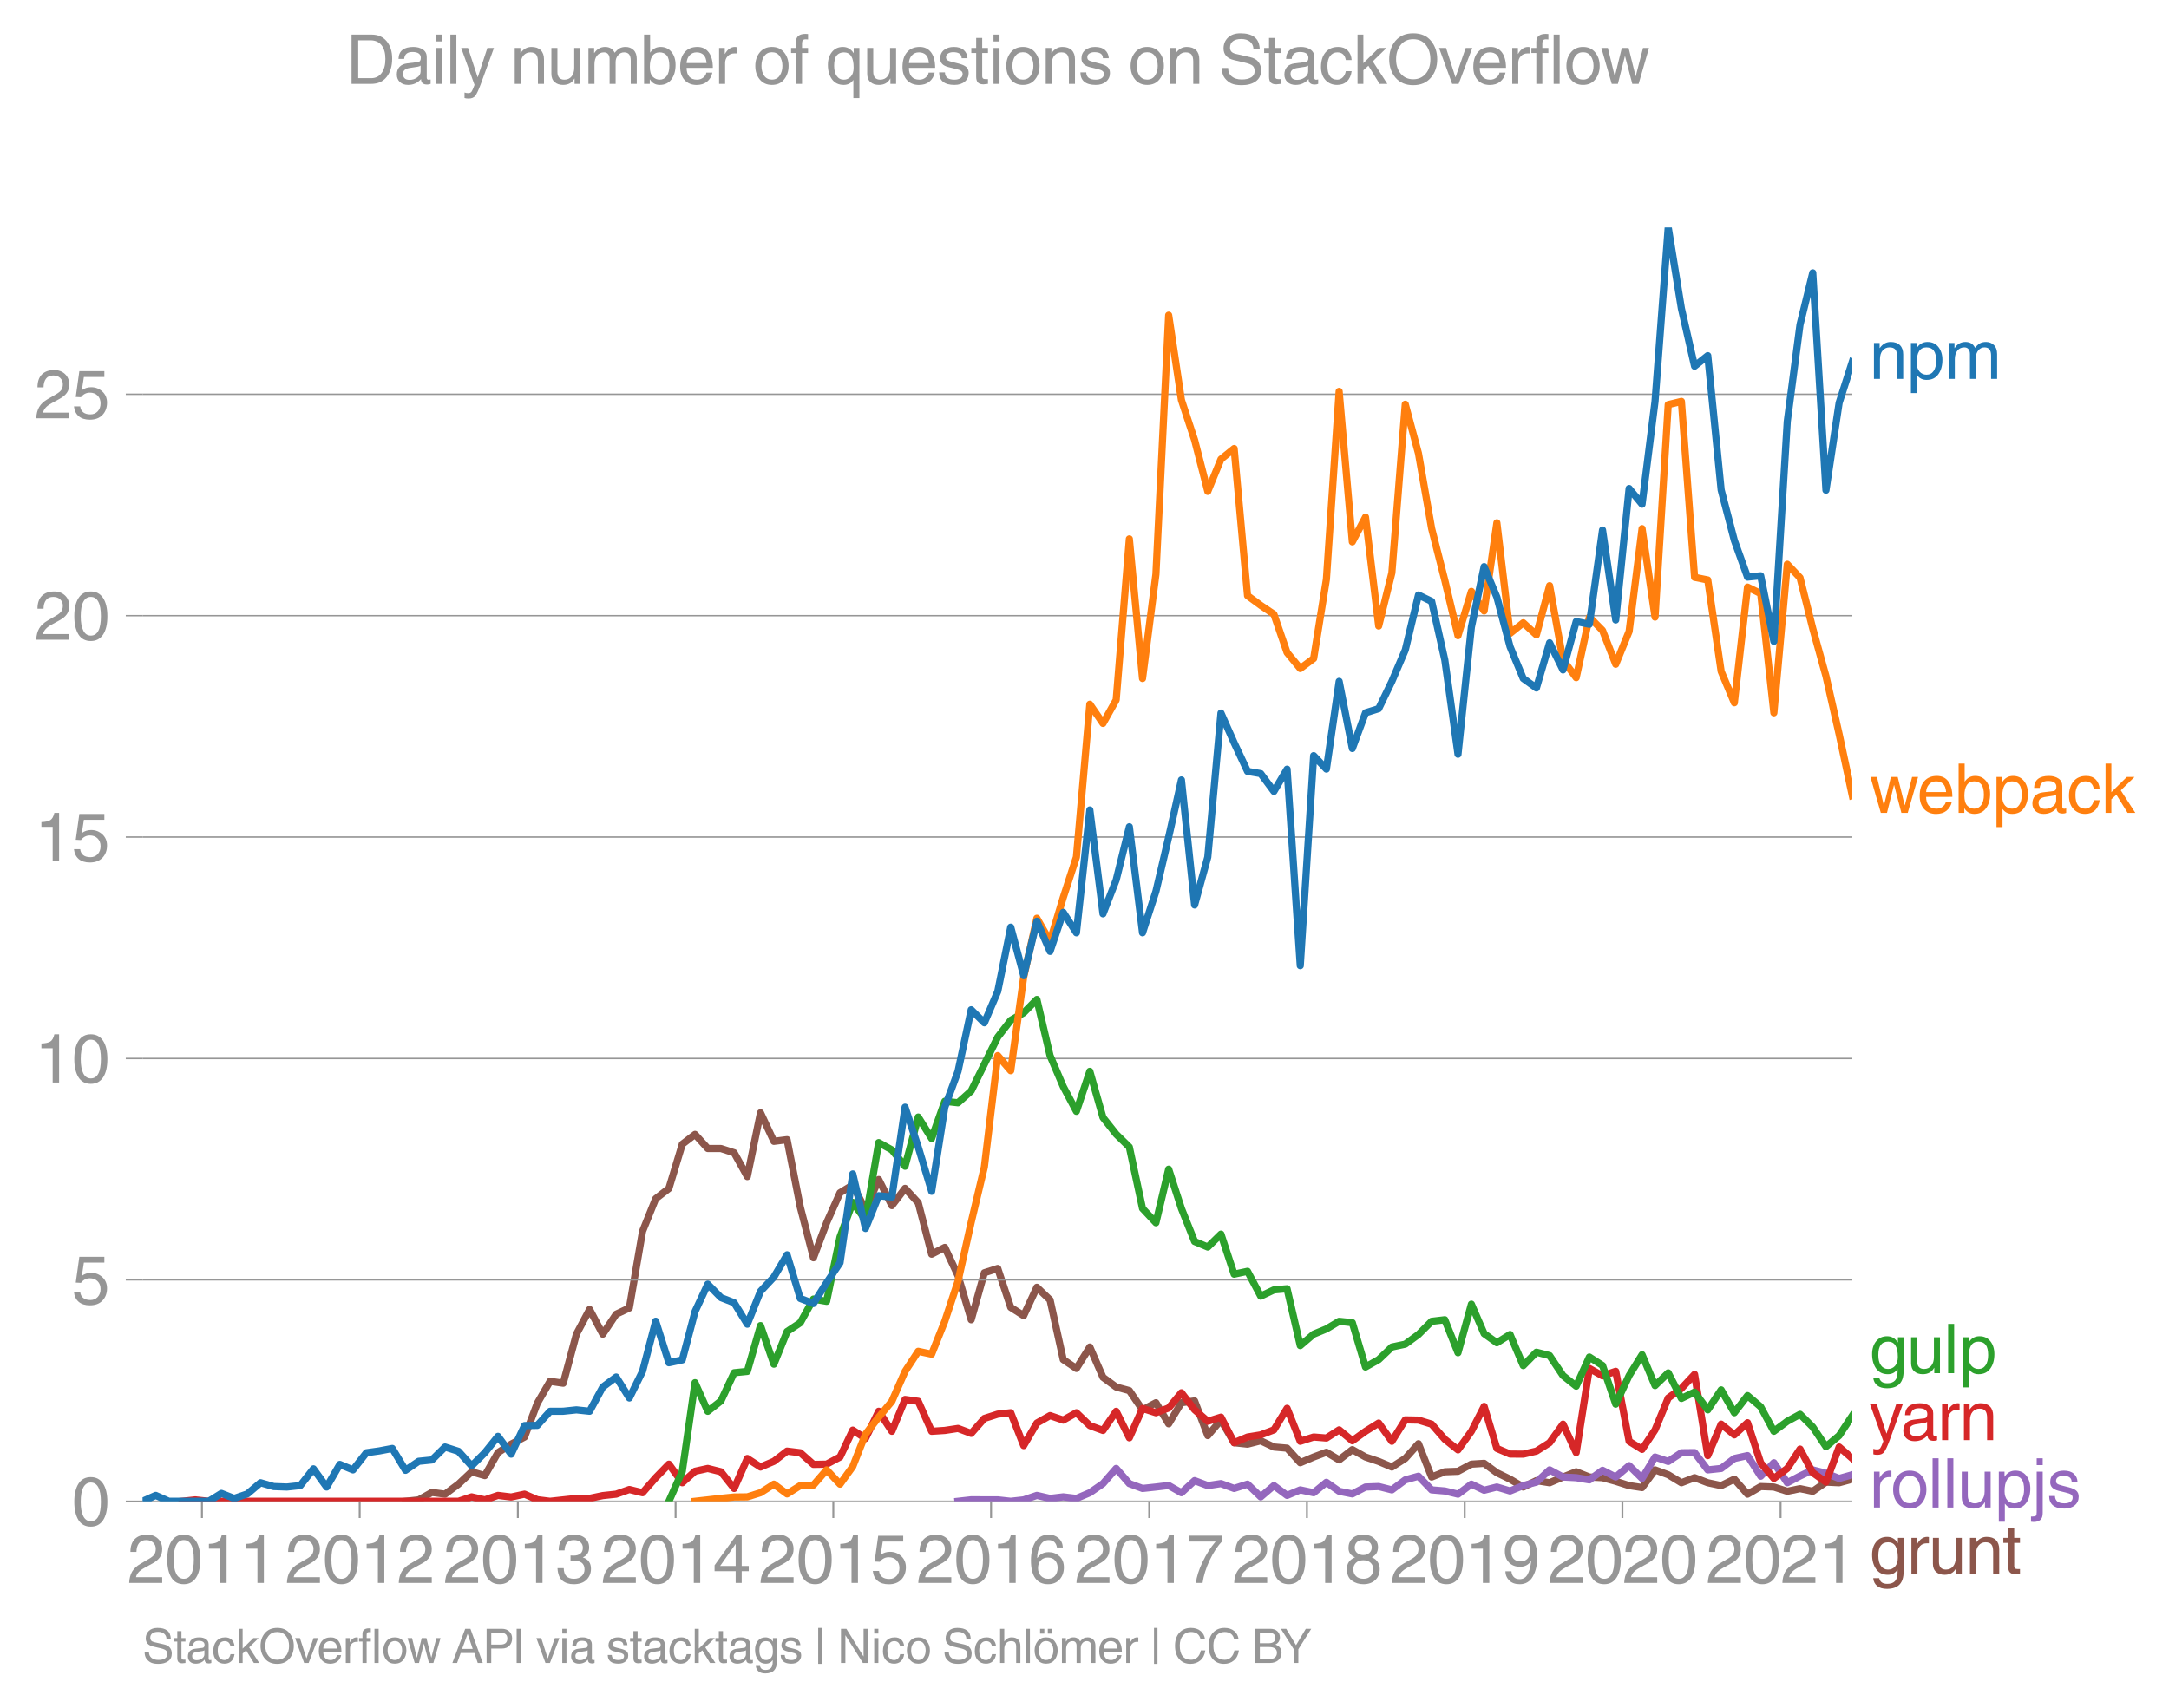 <svg height="475.651" viewBox="0 0 453.036 356.738" width="604.048" xmlns="http://www.w3.org/2000/svg" xmlns:xlink="http://www.w3.org/1999/xlink"><defs><style>*{stroke-linecap:butt;stroke-linejoin:round}</style></defs><g id="figure_1"><path d="M0 356.738h453.036V0H0z" style="fill:none" id="patch_1"/><g id="axes_1"><path d="M29.77 313.628h357.12V47.516H29.77z" style="fill:none" id="patch_2"/><path clip-path="url(#paa9cb8cd8f)" d="m84.695 313.628 2.753-.298 2.753-1.552 2.753.358 2.798-2.089 2.753-2.586 2.755.796 2.75-4.805 2.754-1.76 2.798-1.492 2.663-7.055 2.66-4.583 2.755.398 2.753-10.246 2.753-5.172 2.753 5.172 2.798-4.177 2.753-1.304 2.755-16.004 2.751-6.814 2.753-2.139 2.798-9.25 2.663-2.046 2.66 2.941 2.756.01 2.753.885 2.753 4.974 2.753-13.33 2.798 5.969 2.753-.348 2.755 14.075 2.75 10.593 2.754-7.31 2.798-6.267 2.663-1.62 2.66 5.2 2.755-6.346 2.753 5.451 2.753-3.6 2.753 3.004 2.798 10.742 2.753-1.412 2.755 5.888 2.751 9.221 2.753-9.817 2.798-.896 2.708 8.13 2.706 1.718 2.755-5.918 2.753 2.635 2.753 12.474 2.753 1.85 2.798-4.476 2.753 6.326 2.755 2.03 2.751.745 2.753 4.029 2.798-1.492 2.663 4.402 2.66-4.402 2.755-.378 2.753 7.241 2.753-3.232 2.753 4.724 2.799.299 2.753-.706 2.754 1.303 2.751.238 2.753 3.044 2.799-1.193 2.662-.992 2.661 1.588 2.755-2.138 2.753 1.542 2.753.925 2.753 1.163 2.798-1.79 2.753-3.074 2.755 6.953 2.75-1.094 2.754-.1 2.798-1.491 2.663-.17 2.66 1.96 2.755 1.343 2.753 1.641 2.753-1.333 2.753.438 2.798-1.194 2.753-1.094 2.755 1.094 2.751.14 2.753.756 2.799.895 2.707.411 2.706-3.694 2.755 1.015 2.753 1.67 2.753-1.053 2.753 1.054 2.798.597 2.753-1.343 2.755 3.133 2.751-1.591 2.753.1 2.798.894 2.663-.554 2.66.554 2.756-1.92 2.753.13 2.753-.746" style="fill:none;stroke:#8c564b;stroke-linecap:square;stroke-width:1.5" id="line2d_1"/><g id="matplotlib.axis_1"><g id="xtick_1"><g id="line2d_2"><defs><path d="M0 0v3.5" id="mfb9663e5cf" style="stroke:#969696;stroke-width:.4"/></defs><use style="fill:#969696;stroke:#969696;stroke-width:.4" x="42.182" xlink:href="#mfb9663e5cf" y="313.628"/></g><g style="fill:#969696" transform="matrix(.14 0 0 -.14 26.611 330.678)" id="text_1"><defs><path d="M281 2888q0 793 409 1202 410 410 1148 410 618 0 1012-375t394-969q0-462-227-780-226-317-667-557l-775-425q-684-375-775-863h2444V0H166q25 634 275 1056t781 728l806 469q322 185 469 383t147 545q0 344-241 578-240 235-650 235-453 0-678-299-225-298-231-807H281z" id="HelveticaWorld-Regular-32" transform="scale(.016)"/><path d="M2719 2188q0 903-239 1354-239 452-702 452-453 0-697-452-243-451-243-1354 0-875 240-1340 241-464 700-464 463 0 702 448 239 449 239 1356zm603 0q0-1107-400-1709-400-601-1144-601-772 0-1156 623-384 624-384 1687 0 1090 393 1701 394 611 1147 611 744 0 1144-608t400-1704z" id="HelveticaWorld-Regular-30" transform="scale(.016)"/><path d="M2297 0h-600v3194H647v447q550 18 818 176 269 158 391 683h441V0z" id="HelveticaWorld-Regular-31" transform="scale(.016)"/></defs><use xlink:href="#HelveticaWorld-Regular-32"/><use x="55.615" xlink:href="#HelveticaWorld-Regular-30"/><use x="111.23" xlink:href="#HelveticaWorld-Regular-31"/><use x="166.846" xlink:href="#HelveticaWorld-Regular-31"/></g></g><g id="xtick_2"><use style="fill:#969696;stroke:#969696;stroke-width:.4" x="75.127" xlink:href="#mfb9663e5cf" y="313.628" id="line2d_3"/><g style="fill:#969696" transform="matrix(.14 0 0 -.14 59.556 330.678)" id="text_2"><use xlink:href="#HelveticaWorld-Regular-32"/><use x="55.615" xlink:href="#HelveticaWorld-Regular-30"/><use x="111.23" xlink:href="#HelveticaWorld-Regular-31"/><use x="166.846" xlink:href="#HelveticaWorld-Regular-32"/></g></g><g id="xtick_3"><use style="fill:#969696;stroke:#969696;stroke-width:.4" x="108.163" xlink:href="#mfb9663e5cf" y="313.628" id="line2d_4"/><g style="fill:#969696" transform="matrix(.14 0 0 -.14 92.592 330.678)" id="text_3"><defs><path d="M1434 2559q141-12 294-12 397 0 626 183 230 183 230 554 0 300-214 505t-617 205q-447 0-655-263-207-262-220-703H325q0 703 369 1087 369 385 1084 385 635 0 1013-327 378-326 378-857 0-685-578-928v-13q750-256 750-1050 0-634-422-1041-422-406-1197-406-634 0-1044 333-409 333-459 1164h581q13-519 256-755 244-236 703-236 444 0 713 247t269 622q0 410-257 619-256 209-793 209-128 0-257-6v484z" id="HelveticaWorld-Regular-33" transform="scale(.016)"/></defs><use xlink:href="#HelveticaWorld-Regular-32"/><use x="55.615" xlink:href="#HelveticaWorld-Regular-30"/><use x="111.23" xlink:href="#HelveticaWorld-Regular-31"/><use x="166.846" xlink:href="#HelveticaWorld-Regular-33"/></g></g><g id="xtick_4"><use style="fill:#969696;stroke:#969696;stroke-width:.4" x="141.108" xlink:href="#mfb9663e5cf" y="313.628" id="line2d_5"/><g style="fill:#969696" transform="matrix(.14 0 0 -.14 125.538 330.678)" id="text_4"><defs><path d="M678 1581h1447v2041h-12L678 1581zm2010-487V0h-563v1094H159v550l2063 2856h466V1581h659v-487h-659z" id="HelveticaWorld-Regular-34" transform="scale(.016)"/></defs><use xlink:href="#HelveticaWorld-Regular-32"/><use x="55.615" xlink:href="#HelveticaWorld-Regular-30"/><use x="111.23" xlink:href="#HelveticaWorld-Regular-31"/><use x="166.846" xlink:href="#HelveticaWorld-Regular-34"/></g></g><g id="xtick_5"><use style="fill:#969696;stroke:#969696;stroke-width:.4" x="174.054" xlink:href="#mfb9663e5cf" y="313.628" id="line2d_6"/><g style="fill:#969696" transform="matrix(.14 0 0 -.14 158.483 330.678)" id="text_5"><defs><path d="M941 2619q372 281 872 281 606 0 1042-403t436-1038q0-690-421-1139-420-448-1179-448-660 0-1041 323-381 324-444 918h582q43-363 284-555t669-192q415 0 681 287 266 288 266 735 0 456-279 731-278 275-718 275-500 0-835-428l-484 25 337 2406h2332v-544H1131L941 2619z" id="HelveticaWorld-Regular-35" transform="scale(.016)"/></defs><use xlink:href="#HelveticaWorld-Regular-32"/><use x="55.615" xlink:href="#HelveticaWorld-Regular-30"/><use x="111.23" xlink:href="#HelveticaWorld-Regular-31"/><use x="166.846" xlink:href="#HelveticaWorld-Regular-35"/></g></g><g id="xtick_6"><use style="fill:#969696;stroke:#969696;stroke-width:.4" x="206.999" xlink:href="#mfb9663e5cf" y="313.628" id="line2d_7"/><g style="fill:#969696" transform="matrix(.14 0 0 -.14 191.429 330.678)" id="text_6"><defs><path d="M903 1381q0-440 262-719 263-278 685-278 403 0 642 284 239 285 239 748 0 403-236 675t-670 272q-422 0-672-266t-250-716zm1766 1922q-63 344-255 517-192 174-520 174-519 0-791-507-272-506-278-1159l13-12q359 553 1068 553 566 0 988-375t422-1053q0-672-400-1118-400-445-1078-445-782 0-1188 556-406 557-406 1660 0 1062 415 1734 416 672 1247 672 538 0 910-321 372-320 403-876h-550z" id="HelveticaWorld-Regular-36" transform="scale(.016)"/></defs><use xlink:href="#HelveticaWorld-Regular-32"/><use x="55.615" xlink:href="#HelveticaWorld-Regular-30"/><use x="111.23" xlink:href="#HelveticaWorld-Regular-31"/><use x="166.846" xlink:href="#HelveticaWorld-Regular-36"/></g></g><g id="xtick_7"><use style="fill:#969696;stroke:#969696;stroke-width:.4" x="240.035" xlink:href="#mfb9663e5cf" y="313.628" id="line2d_8"/><g style="fill:#969696" transform="matrix(.14 0 0 -.14 224.464 330.678)" id="text_7"><defs><path d="M238 4403h3109v-494q-641-653-1172-1766Q1644 1031 1497 0H878q94 850 622 1954 528 1105 1213 1899H238v550z" id="HelveticaWorld-Regular-37" transform="scale(.016)"/></defs><use xlink:href="#HelveticaWorld-Regular-32"/><use x="55.615" xlink:href="#HelveticaWorld-Regular-30"/><use x="111.23" xlink:href="#HelveticaWorld-Regular-31"/><use x="166.846" xlink:href="#HelveticaWorld-Regular-37"/></g></g><g id="xtick_8"><use style="fill:#969696;stroke:#969696;stroke-width:.4" x="272.98" xlink:href="#mfb9663e5cf" y="313.628" id="line2d_9"/><g style="fill:#969696" transform="matrix(.14 0 0 -.14 257.41 330.678)" id="text_8"><defs><path d="M1766 2597q347 0 573 198 227 199 227 527 0 294-218 483-217 189-620 189-359 0-555-199-195-198-195-504 0-328 244-511t544-183zm6-484q-434 0-681-241t-247-591q0-403 250-650t712-247q410 0 655 247t245 657q0 350-245 587-245 238-689 238zm1378 1228q0-678-578-947 397-178 567-471 170-292 170-623 0-641-413-1032-412-390-1112-390-612 0-1076 336T244 1306q0 763 762 1082-609 243-609 875 0 531 361 884t1001 353q641 0 1016-333t375-826z" id="HelveticaWorld-Regular-38" transform="scale(.016)"/></defs><use xlink:href="#HelveticaWorld-Regular-32"/><use x="55.615" xlink:href="#HelveticaWorld-Regular-30"/><use x="111.23" xlink:href="#HelveticaWorld-Regular-31"/><use x="166.846" xlink:href="#HelveticaWorld-Regular-38"/></g></g><g id="xtick_9"><use style="fill:#969696;stroke:#969696;stroke-width:.4" x="305.926" xlink:href="#mfb9663e5cf" y="313.628" id="line2d_10"/><g style="fill:#969696" transform="matrix(.14 0 0 -.14 290.355 330.678)" id="text_9"><defs><path d="M1766 2009q384 0 624 259 241 260 241 766 0 416-228 688t-681 272q-391 0-632-275-240-275-240-738 0-472 225-722t691-250zm-82-506q-640 0-1028 397-387 397-387 1056 0 666 390 1105 391 439 1057 439 775 0 1175-522t400-1565q0-1082-410-1809-409-726-1225-726-637 0-987 358t-350 845h565q25-337 220-536 196-198 540-198 487 0 737 434 250 435 344 1247l-12 13q-363-538-1029-538z" id="HelveticaWorld-Regular-39" transform="scale(.016)"/></defs><use xlink:href="#HelveticaWorld-Regular-32"/><use x="55.615" xlink:href="#HelveticaWorld-Regular-30"/><use x="111.23" xlink:href="#HelveticaWorld-Regular-31"/><use x="166.846" xlink:href="#HelveticaWorld-Regular-39"/></g></g><g id="xtick_10"><use style="fill:#969696;stroke:#969696;stroke-width:.4" x="338.871" xlink:href="#mfb9663e5cf" y="313.628" id="line2d_11"/><g style="fill:#969696" transform="matrix(.14 0 0 -.14 323.3 330.678)" id="text_10"><use xlink:href="#HelveticaWorld-Regular-32"/><use x="55.615" xlink:href="#HelveticaWorld-Regular-30"/><use x="111.23" xlink:href="#HelveticaWorld-Regular-32"/><use x="166.846" xlink:href="#HelveticaWorld-Regular-30"/></g></g><g id="xtick_11"><use style="fill:#969696;stroke:#969696;stroke-width:.4" x="371.907" xlink:href="#mfb9663e5cf" y="313.628" id="line2d_12"/><g style="fill:#969696" transform="matrix(.14 0 0 -.14 356.337 330.678)" id="text_11"><use xlink:href="#HelveticaWorld-Regular-32"/><use x="55.615" xlink:href="#HelveticaWorld-Regular-30"/><use x="111.23" xlink:href="#HelveticaWorld-Regular-32"/><use x="166.846" xlink:href="#HelveticaWorld-Regular-31"/></g></g></g><g id="matplotlib.axis_2"><g id="ytick_1"><path clip-path="url(#paa9cb8cd8f)" d="M29.77 313.628h357.12" style="fill:none;stroke:#969696;stroke-linecap:square;stroke-width:.3" id="line2d_13"/><g id="line2d_14"><defs><path d="M0 0h-3.5" id="m5ae6754b19" style="stroke:#969696;stroke-width:.3"/></defs><use style="fill:#969696;stroke:#969696;stroke-width:.3" x="29.771" xlink:href="#m5ae6754b19" y="313.628"/></g><use xlink:href="#HelveticaWorld-Regular-30" style="fill:#969696" transform="matrix(.14 0 0 -.14 14.985 318.653)" id="text_12"/></g><g id="ytick_2"><path clip-path="url(#paa9cb8cd8f)" d="M29.77 267.375h357.12" style="fill:none;stroke:#969696;stroke-linecap:square;stroke-width:.3" id="line2d_15"/><use style="fill:#969696;stroke:#969696;stroke-width:.3" x="29.771" xlink:href="#m5ae6754b19" y="267.375" id="line2d_16"/><use xlink:href="#HelveticaWorld-Regular-35" style="fill:#969696" transform="matrix(.14 0 0 -.14 14.985 272.4)" id="text_13"/></g><g id="ytick_3"><path clip-path="url(#paa9cb8cd8f)" d="M29.77 221.121h357.12" style="fill:none;stroke:#969696;stroke-linecap:square;stroke-width:.3" id="line2d_17"/><use style="fill:#969696;stroke:#969696;stroke-width:.3" x="29.771" xlink:href="#m5ae6754b19" y="221.121" id="line2d_18"/><g style="fill:#969696" transform="matrix(.14 0 0 -.14 7.2 226.146)" id="text_14"><use xlink:href="#HelveticaWorld-Regular-31"/><use x="55.615" xlink:href="#HelveticaWorld-Regular-30"/></g></g><g id="ytick_4"><path clip-path="url(#paa9cb8cd8f)" d="M29.77 174.868h357.12" style="fill:none;stroke:#969696;stroke-linecap:square;stroke-width:.3" id="line2d_19"/><use style="fill:#969696;stroke:#969696;stroke-width:.3" x="29.771" xlink:href="#m5ae6754b19" y="174.868" id="line2d_20"/><g style="fill:#969696" transform="matrix(.14 0 0 -.14 7.2 179.892)" id="text_15"><use xlink:href="#HelveticaWorld-Regular-31"/><use x="55.615" xlink:href="#HelveticaWorld-Regular-35"/></g></g><g id="ytick_5"><path clip-path="url(#paa9cb8cd8f)" d="M29.77 128.614h357.12" style="fill:none;stroke:#969696;stroke-linecap:square;stroke-width:.3" id="line2d_21"/><use style="fill:#969696;stroke:#969696;stroke-width:.3" x="29.771" xlink:href="#m5ae6754b19" y="128.614" id="line2d_22"/><g style="fill:#969696" transform="matrix(.14 0 0 -.14 7.2 133.639)" id="text_16"><use xlink:href="#HelveticaWorld-Regular-32"/><use x="55.615" xlink:href="#HelveticaWorld-Regular-30"/></g></g><g id="ytick_6"><path clip-path="url(#paa9cb8cd8f)" d="M29.77 82.36h357.12" style="fill:none;stroke:#969696;stroke-linecap:square;stroke-width:.3" id="line2d_23"/><use style="fill:#969696;stroke:#969696;stroke-width:.3" x="29.771" xlink:href="#m5ae6754b19" y="82.361" id="line2d_24"/><g style="fill:#969696" transform="matrix(.14 0 0 -.14 7.2 87.385)" id="text_17"><use xlink:href="#HelveticaWorld-Regular-32"/><use x="55.615" xlink:href="#HelveticaWorld-Regular-35"/></g></g></g><path clip-path="url(#paa9cb8cd8f)" d="m200.096 313.628 2.751-.308 2.753.01h2.798l2.708.298 2.706-.298 2.755-.935 2.753.636 2.753-.328 2.753.328 2.798-1.193 2.753-1.91 2.755-3.163 2.751 3.163 2.753 1.015 2.798-.299 2.663-.32 2.66 1.514 2.755-2.527 2.753 1.035 2.753-.418 2.753 1.015 2.799-.896 2.753 2.656 2.754-2.357 2.751 2.049 2.753-1.154 2.799.597 2.662-2.174 2.661 1.875 2.755.547 2.753-1.442 2.753-.1 2.753.697 2.798-2.089 2.753-.766 2.755 2.855 2.75.229 2.754.666 2.798-2.089 2.663 1.269 2.66-.672 2.755.826 2.753-1.124 2.753-.726 2.753-2.557 2.798 1.492 2.753.14 2.755.457 2.751-2 2.753 1.403 2.799-2.387 2.707 2.675 2.706-4.465 2.755.925 2.753-1.82 2.753-.03 2.753 3.61 2.798-.298 2.753-2.08 2.755-.606 2.751 4.307 2.753-2.815 2.798 4.178 2.663-1.407 2.66-1.279 2.756.706 2.753 1.085 2.753-.776" style="fill:none;stroke:#9467bd;stroke-linecap:square;stroke-width:1.5" id="line2d_25"/><path clip-path="url(#paa9cb8cd8f)" d="m38.03 313.628 2.753-.298 2.798.298h52.17l2.754-.925 2.755.627 2.75-.935 2.754.338 2.798-.597 2.663 1.162 2.66.33 5.508-.597 2.753-.02 2.753-.576 2.798-.299 2.753-.975 2.755.677 2.751-3.143 2.753-2.825 2.798 3.879 2.663-2.398 2.66-.586 2.756.696 2.753 3.482 2.753-6.257 2.753 1.78 2.798-1.193 2.753-2.129 2.755.338 2.75 2.437 2.754-.05 2.798-1.491 2.663-5.617 2.66 1.737 2.755-5.68 2.753 4.188 2.753-6.654 2.753.388 2.798 6.266 2.753-.179 2.755-.418 2.751 1.035 2.753-3.124 2.798-.895 2.708-.298 2.706 6.863 2.755-4.705 2.753-1.561 2.753.945 2.753-1.542 2.798 2.686 2.753 1.014 2.755-3.999 2.751 5.54 2.753-6.136 2.798.895 2.663-.991 2.66-3.187 2.755 3.561 2.753 2.407 2.753-.865 2.753 5.341 2.799-1.193 2.753-.448 2.754-1.044 2.751-4.506 2.753 6.893 2.799-.895 2.662.213 2.661-1.705 2.755 2.278 2.753-1.98 2.753-1.72 2.753 3.809 2.798-4.476 2.753.05 2.755.845 2.75 3.163 2.754 2.208 2.798-3.879 2.663-5.2 2.66 8.781 2.755 1.174 2.753.02 2.753-.637 2.753-1.75 2.798-3.88 2.753 5.938 2.755-17.576 2.751 1.542 2.753-.945 2.799 14.622 2.707 1.688 2.706-4.075 2.755-6.665 2.753-1.99 2.753-2.943 2.753 16.97 2.798-6.566 2.753 2.238 2.755-2.536 2.751 8.395 2.753 3.243 2.798-2.09 2.663-4.038 2.66 4.934 2.756 1.96 2.753-7.331 2.753 2.397h0" style="fill:none;stroke:#d62728;stroke-linecap:square;stroke-width:1.5" id="line2d_26"/><g style="fill:#1f77b4" transform="matrix(.14 0 0 -.14 390.462 79.152)" id="text_18"><defs><path d="M3150 0h-566v2059q0 475-166 677-165 202-549 202-378 0-632-288-253-287-253-825V0H422v3347h531v-472h13q397 569 1012 569 569 0 870-302 302-301 302-864V0z" id="HelveticaWorld-Regular-6e" transform="scale(.016)"/><path d="M959 1516q0-538 262-832 263-293 654-293 428 0 665 348 238 349 238 945 0 654-228 954t-687 300q-447 0-676-352-228-352-228-1070zM422 3347h531v-472h13q359 569 1000 569 647 0 1020-471 373-470 373-1201 0-819-381-1344T1888-97q-582 0-891 450h-13v-1678H422v4672z" id="HelveticaWorld-Regular-70" transform="scale(.016)"/><path d="M422 3347h531v-472h13q378 569 1012 569 628 0 891-544 240 294 465 419t557 125q434 0 735-285 302-284 302-843V0h-562v2163q0 390-147 582-147 193-475 193-331 0-560-269-228-269-228-628V0h-562v2316q0 290-135 456-134 166-390 166-403 0-644-300t-241-813V0H422v3347z" id="HelveticaWorld-Regular-6d" transform="scale(.016)"/></defs><use xlink:href="#HelveticaWorld-Regular-6e"/><use x="55.176" xlink:href="#HelveticaWorld-Regular-70"/><use x="111.67" xlink:href="#HelveticaWorld-Regular-6d"/></g><g style="fill:#ff7f0e" transform="matrix(.14 0 0 -.14 390.462 169.81)" id="text_19"><defs><path d="M1638 0h-575L97 3347h606l641-2631h12l647 2631h635l653-2631h12l678 2631h557L3572 0h-591l-678 2591h-12L1638 0z" id="HelveticaWorld-Regular-77" transform="scale(.016)"/><path d="M2719 1941q-44 543-288 770-243 227-647 227-409 0-661-288-251-287-267-709h1863zm537-891q-93-519-509-859-366-288-963-294-703 6-1116 461-412 455-412 1223 0 882 425 1372 425 491 1182 491 678 0 1059-507 381-506 381-1446H856q0-525 244-813 244-287 731-287 344 0 591 207 247 208 272 452h562z" id="HelveticaWorld-Regular-65" transform="scale(.016)"/><path d="M2778 1684q0 672-238 963-237 291-677 291-447-7-676-349-228-342-228-989 0-659 275-934t641-275q416 0 659 342 244 342 244 951zM422 0v4594h562V2925h13q359 519 969 519 625 0 1009-464t384-1208q0-838-388-1354Q2584-97 1888-97q-613 0-922 513h-13V0H422z" id="HelveticaWorld-Regular-62" transform="scale(.016)"/><path d="M2456 1709q-62-65-245-106-183-40-683-106-369-44-542-182-173-137-173-362 0-275 146-428 147-153 469-153 403 0 715 229 313 230 313 558v550zM397 2328q19 566 367 841 349 275 1014 275 531 0 890-241 360-240 360-694V581q0-197 178-197 72 0 185 25V0q-153-63-319-63-288 0-429 123-140 124-146 387Q2016-97 1288-97q-475 0-763 269-287 269-287 700 0 441 250 712 250 272 728 329l993 121q269 41 269 397 0 263-195 403-195 141-592 141-353 0-543-156-189-156-226-491H397z" id="HelveticaWorld-Regular-61" transform="scale(.016)"/><path d="M2534 2222q-121 716-793 716-416 0-669-333t-253-927q0-647 234-967 235-320 681-320 300 0 519 220t281 573h544q-84-621-439-951T1722-97q-659 0-1081 451-422 452-422 1227 0 850 422 1356 422 507 1184 507 556 0 886-333t367-889h-544z" id="HelveticaWorld-Regular-63" transform="scale(.016)"/><path d="M3200 0h-722L1434 1691l-468-422V0H422v4594h544V1931l1440 1416h716L1844 2100 3200 0z" id="HelveticaWorld-Regular-6b" transform="scale(.016)"/></defs><use xlink:href="#HelveticaWorld-Regular-77"/><use x="70.912" xlink:href="#HelveticaWorld-Regular-65"/><use x="126.332" xlink:href="#HelveticaWorld-Regular-62"/><use x="182.826" xlink:href="#HelveticaWorld-Regular-70"/><use x="239.32" xlink:href="#HelveticaWorld-Regular-61"/><use x="294.252" xlink:href="#HelveticaWorld-Regular-63"/><use x="345.521" xlink:href="#HelveticaWorld-Regular-6b"/></g><g style="fill:#2ca02c" transform="matrix(.14 0 0 -.14 390.462 286.861)" id="text_20"><defs><path d="M831 1684q0-615 244-954t659-339q404 0 660 293 256 294 256 832 0 706-224 1064-223 358-679 358-459 0-688-305-228-305-228-949zM3188 191q0-807-388-1203-387-397-1169-397-562 0-895 259T353-409h563q43-244 226-388t530-144q472 0 712 254 241 253 241 821v238h-12Q2297-97 1722-97q-716 0-1094 528T250 1772q0 744 381 1208 382 464 1013 464 634 0 1000-569h12v472h532V191z" id="HelveticaWorld-Regular-67" transform="scale(.016)"/><path d="M391 3347h562V1125q0-369 167-552 168-182 480-182 434 0 678 307 244 308 244 805v1844h562V0h-531v488l-12 12Q2222-97 1478-97q-481 0-784 262-303 263-303 776v2406z" id="HelveticaWorld-Regular-75" transform="scale(.016)"/><path d="M984 0H422v4594h562V0z" id="HelveticaWorld-Regular-6c" transform="scale(.016)"/></defs><use xlink:href="#HelveticaWorld-Regular-67"/><use x="55.908" xlink:href="#HelveticaWorld-Regular-75"/><use x="110.693" xlink:href="#HelveticaWorld-Regular-6c"/><use x="132.715" xlink:href="#HelveticaWorld-Regular-70"/></g><g style="fill:#d62728" transform="matrix(.14 0 0 -.14 390.462 300.857)" id="text_21"><defs><path d="M2497 3347h612L1913 63q-32-88-63-166-272-725-469-995-197-271-637-271-231 0-378 50v513q159-57 350-57 206 0 301 130 96 130 283 636L56 3347h635l897-2725h12l897 2725z" id="HelveticaWorld-Regular-79" transform="scale(.016)"/><path d="M984 0H422v3347h531v-556h13q365 653 940 653 91 0 147-19v-584h-209q-378 0-619-257-241-256-241-637V0z" id="HelveticaWorld-Regular-72" transform="scale(.016)"/></defs><use xlink:href="#HelveticaWorld-Regular-79"/><use x="46.734" xlink:href="#HelveticaWorld-Regular-61"/><use x="101.666" xlink:href="#HelveticaWorld-Regular-72"/><use x="134.234" xlink:href="#HelveticaWorld-Regular-6e"/></g><g style="fill:#9467bd" transform="matrix(.14 0 0 -.14 390.462 314.932)" id="text_22"><defs><path d="M813 1678q0-559 253-920t718-361q482 0 732 378t250 903q0 531-250 901-250 371-732 371-446 0-709-349-262-348-262-923zm-575 0q0 747 415 1256 416 510 1131 510 732 0 1144-516 413-515 413-1250 0-737-410-1256Q2522-97 1784-97q-709 0-1128 503-418 503-418 1272z" id="HelveticaWorld-Regular-6f" transform="scale(.016)"/><path d="M984 3956H422v638h562v-638zm0-4450q0-478-227-664-226-186-629-186-115 0-237 19v487H38q237 0 310 71 74 70 74 339v3775h562V-494z" id="HelveticaWorld-Regular-6a" transform="scale(.016)"/><path d="M2309 2394q-12 300-214 431-201 131-579 131-275 0-471-122-195-121-195-350 0-181 115-267 116-86 501-183l556-140q506-128 723-327 218-198 218-554 0-494-361-802T1638-97Q934-97 573 195q-360 293-367 880h544q13-347 230-516 217-168 651-168 353 0 561 140 208 141 208 391 0 178-135 284-134 107-531 197l-653 160q-397 100-586 298t-189 514q0 494 353 781 354 288 922 288 607 0 930-296 323-295 342-754h-544z" id="HelveticaWorld-Regular-73" transform="scale(.016)"/></defs><use xlink:href="#HelveticaWorld-Regular-72"/><use x="31.568" xlink:href="#HelveticaWorld-Regular-6f"/><use x="87.477" xlink:href="#HelveticaWorld-Regular-6c"/><use x="109.498" xlink:href="#HelveticaWorld-Regular-6c"/><use x="131.52" xlink:href="#HelveticaWorld-Regular-75"/><use x="186.305" xlink:href="#HelveticaWorld-Regular-70"/><use x="242.799" xlink:href="#HelveticaWorld-Regular-6a"/><use x="264.82" xlink:href="#HelveticaWorld-Regular-73"/></g><g style="fill:#8c564b" transform="matrix(.14 0 0 -.14 390.462 328.77)" id="text_23"><defs><path d="M1100 2881V703q0-128 70-195 71-67 252-67h216V0q-307-44-422-44-353 0-516 169-162 169-162 547v2209H84v466h454v934h562v-934h538v-466h-538z" id="HelveticaWorld-Regular-74" transform="scale(.016)"/></defs><use xlink:href="#HelveticaWorld-Regular-67"/><use x="55.908" xlink:href="#HelveticaWorld-Regular-72"/><use x="88.477" xlink:href="#HelveticaWorld-Regular-75"/><use x="143.262" xlink:href="#HelveticaWorld-Regular-6e"/><use x="198.438" xlink:href="#HelveticaWorld-Regular-74"/></g><g style="fill:#969696" transform="matrix(.097 0 0 -.097 29.77 347.399)" id="text_24"><defs><path d="M3225 3250q-19 438-327 686-307 248-810 248-507 0-779-208-271-207-271-598 0-209 118-359 119-150 425-222l1313-300q531-116 787-440 257-323 257-788 0-681-500-1036T2138-122q-610 0-962 156-351 157-623 497-272 341-272 953h582q0-512 340-794 341-281 928-281 569 0 886 202t317 573q0 338-189 505t-739 295l-990 232q-494 112-738 392t-244 689q0 619 417 1019 418 400 1165 400 843 0 1301-352 458-351 492-1114h-584z" id="HelveticaWorld-Regular-53" transform="scale(.016)"/><path d="M4091 2297q0 806-427 1337-426 532-1173 532-738 0-1169-532-431-531-431-1337 0-831 437-1350 438-519 1163-519 709 0 1154 506 446 507 446 1363zm637 0q0-1028-594-1724-593-695-1643-695-1057 0-1649 695-592 696-592 1724 0 1031 592 1725t1649 694q1081 0 1659-707 578-706 578-1712z" id="HelveticaWorld-Regular-4f" transform="scale(.016)"/><path d="M2522 3347h616L1863 0h-604L38 3347h653l872-2725h12l947 2725z" id="HelveticaWorld-Regular-76" transform="scale(.016)"/><path d="M1100 2881V0H538v2881H78v466h460v575q0 378 229 557 230 180 642 180 141 0 254-12v-506q-100 12-229 12-187 0-261-92-73-92-73-298v-416h563v-466h-563z" id="HelveticaWorld-Regular-66" transform="scale(.016)"/><path d="m2816 1888-678 2021h-13l-737-2021h1428zm-1619-550L716 0H78l1728 4594h703L4172 0h-678l-453 1338H1197z" id="HelveticaWorld-Regular-41" transform="scale(.016)"/><path d="M1141 2472h1234q466 0 700 204 234 205 234 621 0 372-225 569t-684 197H1141V2472zm0-2472H519v4594h2065q616 0 991-358t375-933q0-597-363-980-362-382-1003-382H1141V0z" id="HelveticaWorld-Regular-50" transform="scale(.016)"/><path d="M1141 0H519v4594h622V0z" id="HelveticaWorld-Regular-49" transform="scale(.016)"/><path d="M422 3956v638h562v-638H422zM984 0H422v3347h562V0z" id="HelveticaWorld-Regular-69" transform="scale(.016)"/><path d="M603 4716h466V-122H603v4838z" id="HelveticaWorld-Regular-7c" transform="scale(.016)"/><path d="M3559 4594h600V0h-690L1125 3713h-12V0H519v4594h728L3547 884h12v3710z" id="HelveticaWorld-Regular-4e" transform="scale(.016)"/><path d="M3150 0h-566v2188q0 403-156 576-156 174-509 174-435 0-685-282-250-281-250-831V0H422v4594h562V2900h13q384 544 981 544 550 0 861-288 311-287 311-878V0z" id="HelveticaWorld-Regular-68" transform="scale(.016)"/><path d="M813 1678q0-559 253-920t718-361q482 0 732 378t250 903q0 531-250 901-250 371-732 371-446 0-709-349-262-348-262-923zm-575 0q0 747 415 1256 416 510 1131 510 732 0 1144-516 413-515 413-1250 0-737-410-1256Q2522-97 1784-97q-709 0-1128 503-418 503-418 1272zm2351 2266h-575v650h575v-650zm-1038 0H976v650h575v-650z" id="HelveticaWorld-Regular-f6" transform="scale(.016)"/><path d="M3713 3213q-104 468-434 710-329 243-854 243-678 0-1091-493-412-492-412-1329 0-969 390-1443 391-473 1132-473 487 0 838 323 352 324 474 940h603q-121-885-671-1349T2350-122q-941 0-1505 647T281 2322q0 1109 589 1751 589 643 1555 643 800 0 1297-413 497-412 591-1090h-600z" id="HelveticaWorld-Regular-43" transform="scale(.016)"/><path d="M519 4594h2015q594 0 947-322t353-834q0-310-155-565-154-254-460-395 428-162 629-431 202-269 202-691 0-593-428-975Q3194 0 2491 0H519v4594zm612-4063h1325q488 0 731 226 244 227 244 612 0 390-272 582-271 193-803 193H1131V531zm0 2119h1128q494 0 724 179 230 180 230 562 0 328-218 500-217 172-729 172H1131V2650z" id="HelveticaWorld-Regular-42" transform="scale(.016)"/><path d="M2388 0h-622v1850L31 4594h725l1319-2206 1316 2206h731L2388 1850V0z" id="HelveticaWorld-Regular-59" transform="scale(.016)"/></defs><use xlink:href="#HelveticaWorld-Regular-53"/><use x="66.211" xlink:href="#HelveticaWorld-Regular-74"/><use x="93.896" xlink:href="#HelveticaWorld-Regular-61"/><use x="148.828" xlink:href="#HelveticaWorld-Regular-63"/><use x="200.098" xlink:href="#HelveticaWorld-Regular-6b"/><use x="250.098" xlink:href="#HelveticaWorld-Regular-4f"/><use x="327.881" xlink:href="#HelveticaWorld-Regular-76"/><use x="375.49" xlink:href="#HelveticaWorld-Regular-65"/><use x="430.91" xlink:href="#HelveticaWorld-Regular-72"/><use x="464.979" xlink:href="#HelveticaWorld-Regular-66"/><use x="492.664" xlink:href="#HelveticaWorld-Regular-6c"/><use x="514.686" xlink:href="#HelveticaWorld-Regular-6f"/><use x="569.094" xlink:href="#HelveticaWorld-Regular-77"/><use x="641.506" xlink:href="#HelveticaWorld-Regular-20"/><use x="665.92" xlink:href="#HelveticaWorld-Regular-41"/><use x="732.619" xlink:href="#HelveticaWorld-Regular-50"/><use x="797.268" xlink:href="#HelveticaWorld-Regular-49"/><use x="823.049" xlink:href="#HelveticaWorld-Regular-20"/><use x="847.463" xlink:href="#HelveticaWorld-Regular-76"/><use x="897.072" xlink:href="#HelveticaWorld-Regular-69"/><use x="919.094" xlink:href="#HelveticaWorld-Regular-61"/><use x="974.025" xlink:href="#HelveticaWorld-Regular-20"/><use x="998.439" xlink:href="#HelveticaWorld-Regular-73"/><use x="1048.439" xlink:href="#HelveticaWorld-Regular-74"/><use x="1076.125" xlink:href="#HelveticaWorld-Regular-61"/><use x="1131.057" xlink:href="#HelveticaWorld-Regular-63"/><use x="1182.326" xlink:href="#HelveticaWorld-Regular-6b"/><use x="1232.326" xlink:href="#HelveticaWorld-Regular-74"/><use x="1260.012" xlink:href="#HelveticaWorld-Regular-61"/><use x="1314.943" xlink:href="#HelveticaWorld-Regular-67"/><use x="1370.852" xlink:href="#HelveticaWorld-Regular-73"/><use x="1420.852" xlink:href="#HelveticaWorld-Regular-20"/><use x="1445.266" xlink:href="#HelveticaWorld-Regular-7c"/><use x="1471.242" xlink:href="#HelveticaWorld-Regular-20"/><use x="1495.656" xlink:href="#HelveticaWorld-Regular-4e"/><use x="1568.752" xlink:href="#HelveticaWorld-Regular-69"/><use x="1590.773" xlink:href="#HelveticaWorld-Regular-63"/><use x="1642.043" xlink:href="#HelveticaWorld-Regular-6f"/><use x="1697.951" xlink:href="#HelveticaWorld-Regular-20"/><use x="1722.365" xlink:href="#HelveticaWorld-Regular-53"/><use x="1788.576" xlink:href="#HelveticaWorld-Regular-63"/><use x="1839.846" xlink:href="#HelveticaWorld-Regular-68"/><use x="1895.021" xlink:href="#HelveticaWorld-Regular-6c"/><use x="1917.043" xlink:href="#HelveticaWorld-Regular-f6"/><use x="1972.951" xlink:href="#HelveticaWorld-Regular-6d"/><use x="2055.959" xlink:href="#HelveticaWorld-Regular-65"/><use x="2111.379" xlink:href="#HelveticaWorld-Regular-72"/><use x="2143.947" xlink:href="#HelveticaWorld-Regular-20"/><use x="2168.361" xlink:href="#HelveticaWorld-Regular-7c"/><use x="2194.338" xlink:href="#HelveticaWorld-Regular-20"/><use x="2218.752" xlink:href="#HelveticaWorld-Regular-43"/><use x="2291.066" xlink:href="#HelveticaWorld-Regular-43"/><use x="2363.381" xlink:href="#HelveticaWorld-Regular-20"/><use x="2387.795" xlink:href="#HelveticaWorld-Regular-42"/><use x="2450.607" xlink:href="#HelveticaWorld-Regular-59"/></g><g style="fill:#969696" transform="matrix(.14 0 0 -.14 72.264 17.516)" id="text_25"><defs><path d="M1141 531h1203q625 0 978 480t353 1311q0 822-356 1278t-1028 463H1141V531zM519 4594h1862q903 0 1414-621 511-620 511-1610 0-1063-511-1713T2356 0H519v4594z" id="HelveticaWorld-Regular-44" transform="scale(.016)"/><path d="M2656 1516q0 712-224 1067-223 355-679 355-440 0-678-288-237-287-237-966 0-603 240-948 241-345 663-345 372 0 643 281 272 281 272 844zm538-2841h-563V353h-12Q2297-97 1728-97q-703 0-1088 522-384 522-384 1347 0 731 378 1201 379 471 1016 471 634 0 1000-569h13v472h531v-4672z" id="HelveticaWorld-Regular-71" transform="scale(.016)"/></defs><use xlink:href="#HelveticaWorld-Regular-44"/><use x="72.021" xlink:href="#HelveticaWorld-Regular-61"/><use x="126.953" xlink:href="#HelveticaWorld-Regular-69"/><use x="148.975" xlink:href="#HelveticaWorld-Regular-6c"/><use x="170.996" xlink:href="#HelveticaWorld-Regular-79"/><use x="220.605" xlink:href="#HelveticaWorld-Regular-20"/><use x="245.02" xlink:href="#HelveticaWorld-Regular-6e"/><use x="300.195" xlink:href="#HelveticaWorld-Regular-75"/><use x="354.98" xlink:href="#HelveticaWorld-Regular-6d"/><use x="437.988" xlink:href="#HelveticaWorld-Regular-62"/><use x="494.482" xlink:href="#HelveticaWorld-Regular-65"/><use x="549.902" xlink:href="#HelveticaWorld-Regular-72"/><use x="582.471" xlink:href="#HelveticaWorld-Regular-20"/><use x="606.885" xlink:href="#HelveticaWorld-Regular-6f"/><use x="662.793" xlink:href="#HelveticaWorld-Regular-66"/><use x="690.479" xlink:href="#HelveticaWorld-Regular-20"/><use x="714.893" xlink:href="#HelveticaWorld-Regular-71"/><use x="771.387" xlink:href="#HelveticaWorld-Regular-75"/><use x="826.172" xlink:href="#HelveticaWorld-Regular-65"/><use x="881.592" xlink:href="#HelveticaWorld-Regular-73"/><use x="931.592" xlink:href="#HelveticaWorld-Regular-74"/><use x="959.277" xlink:href="#HelveticaWorld-Regular-69"/><use x="981.299" xlink:href="#HelveticaWorld-Regular-6f"/><use x="1037.207" xlink:href="#HelveticaWorld-Regular-6e"/><use x="1092.383" xlink:href="#HelveticaWorld-Regular-73"/><use x="1142.383" xlink:href="#HelveticaWorld-Regular-20"/><use x="1166.797" xlink:href="#HelveticaWorld-Regular-6f"/><use x="1222.705" xlink:href="#HelveticaWorld-Regular-6e"/><use x="1277.881" xlink:href="#HelveticaWorld-Regular-20"/><use x="1302.295" xlink:href="#HelveticaWorld-Regular-53"/><use x="1368.506" xlink:href="#HelveticaWorld-Regular-74"/><use x="1396.191" xlink:href="#HelveticaWorld-Regular-61"/><use x="1451.123" xlink:href="#HelveticaWorld-Regular-63"/><use x="1502.393" xlink:href="#HelveticaWorld-Regular-6b"/><use x="1552.393" xlink:href="#HelveticaWorld-Regular-4f"/><use x="1630.176" xlink:href="#HelveticaWorld-Regular-76"/><use x="1677.785" xlink:href="#HelveticaWorld-Regular-65"/><use x="1733.205" xlink:href="#HelveticaWorld-Regular-72"/><use x="1767.273" xlink:href="#HelveticaWorld-Regular-66"/><use x="1794.959" xlink:href="#HelveticaWorld-Regular-6c"/><use x="1816.98" xlink:href="#HelveticaWorld-Regular-6f"/><use x="1871.389" xlink:href="#HelveticaWorld-Regular-77"/></g><path clip-path="url(#paa9cb8cd8f)" d="m139.71 313.628 2.797-6.266 2.663-18.512 2.66 5.978 2.756-2.168 2.753-5.889 2.753-.278 2.753-9.57 2.798 8.058 2.753-6.814 2.755-1.84 2.75-4.944 2.754.468 2.798-13.429 2.663-7.236 2.66 3.655 2.755-16.143 2.753 1.521 2.753 3.412 2.753-10.275 2.798 4.476 2.753-7.768 2.755.308 2.751-2.467 2.753-5.59 2.798-5.67 2.708-3.499 2.706-1.574 2.755-2.785 2.753 11.737 2.753 6.456 2.753 5.182 2.798-8.355 2.753 9.648 2.755 3.482 2.751 2.686 2.753 12.831 2.798 2.984 2.663-11.19 2.66 8.206 2.755 6.903 2.753 1.154 2.753-2.695 2.753 8.365 2.799-.597 2.753 5.183 2.754-1.303 2.751-.24 2.753 11.878 2.799-2.388 2.662-1.097 2.661-1.588 2.755.288 2.753 9.26 2.753-1.551 2.753-2.626 2.798-.597 2.753-2.02 2.755-2.754 2.75-.329 2.754 6.894 2.798-10.146 2.663 6.16 2.66 1.897 2.755-1.721 2.753 6.495 2.753-2.795 2.753.706 2.798 4.178 2.753 2.208 2.755-6.087 2.751 1.77 2.753 8.077 2.799-5.968 2.707-4.363 2.706 6.452 2.755-2.656 2.753 5.342 2.753-1.333 2.753 3.72 2.798-4.178 2.753 4.775 2.755-3.581 2.751 2.347 2.753 5.113 2.798-2.089 2.663-1.46 2.66 2.654 2.756 4.108 2.753-2.318 2.753-4.157" style="fill:none;stroke:#2ca02c;stroke-linecap:square;stroke-width:1.5" id="line2d_27"/><path clip-path="url(#paa9cb8cd8f)" d="m145.17 313.628 2.66-.298 2.756-.318 2.753-.279 2.753-.03 2.753-.865 2.798-1.79 2.753 2.038 2.755-1.74 2.75-.11 2.754-3.173 2.798 2.984 2.663-3.687 2.66-6.757 2.755-3.551 2.753-3.312 2.753-6.247 2.753-4.198 2.798.597 2.753-6.883 2.755-8.336 2.751-12.324L205.6 243.8l2.798-23.276 2.708 3.15 2.706-19.562 2.755-12.285 2.753 4.825 2.753-9.142 2.753-8.465 2.798-31.93 2.753 4.01 2.755-4.905 2.751-33.64 2.753 29.164 2.798-21.784 2.663-54.119 2.66 17.713 2.755 8.366 2.753 10.732 2.753-6.724 2.753-2.228 2.799 30.736 2.753 2.02 2.754 1.86 2.751 8.007 2.753 3.332 2.799-2.089 2.662-16.55 2.661-39.252 2.755 31.432 2.753-5.172 2.753 22.749 2.753-11.111 2.798-35.213 2.753 10.246 2.755 15.716 2.75 10.803 2.754 11.578 2.798-9.25 2.663 4.081 2.66-18.406 2.755 23.097 2.753-2.208 2.753 2.517 2.753-10.275 2.798 15.517 2.753 3.7 2.755-12.652 2.751 2.785 2.753 7.062 2.799-6.863 2.707-21.465 2.706 18.48 2.755-44.393 2.753-.666 2.753 36.744 2.753.557 2.798 19.098 2.753 6.555 2.755-24.161 2.751 1.343 2.753 24.917 2.798-31.035 2.663 2.814 2.66 10.615 2.756 9.957 2.753 12.125 2.753 12.852" style="fill:none;stroke:#ff7f0e;stroke-linecap:square;stroke-width:1.5" id="line2d_28"/><path clip-path="url(#paa9cb8cd8f)" d="m29.77 313.628 2.754-1.233 2.754 1.233h8.303l2.662-1.652 2.661 1.055 2.755-.945 2.753-2.337 2.753.796 2.753.1 2.798-.3 2.753-3.5 2.755 3.8 2.751-4.726 2.753 1.144 2.798-3.58 2.708-.381 2.706-.515 2.755 4.566 2.753-1.88 2.753-.279 2.753-2.705 2.798.895 2.753 3.044 2.755-2.746 2.75-3.421 2.754 3.72 2.798-5.968 2.663-.043 2.66-2.942 2.755-.01 2.753-.288 2.753.288 2.753-5.063 2.798-2.088 2.753 4.376 2.755-5.57 2.751-10.464 2.753 8.673 2.798-.596 2.663-10.104 2.66-5.712 2.756 2.805 2.753 1.074 2.753 4.476 2.753-6.863 2.798-2.984 2.753-4.645 2.755 9.121 2.75 1.054 2.754-4.336 2.798-4.178 2.663-18.555 2.66 11.393 2.755-6.834 2.753.269 2.753-18.77 2.753 8.326 2.798 9.25 2.753-17.576 2.755-7.49 2.751-12.862 2.753 2.716 2.798-6.565 2.708-13.408 2.706 10.125 2.755-11.369 2.753 6.296 2.753-8.146 2.753 4.267 2.798-25.663 2.753 21.704 2.755-7.082 2.751-11.11 2.753 22.151 2.798-8.654 2.663-11.34 2.66-11.936 2.755 26.121 2.753-10.007 2.753-30.08 2.753 6.208 2.799 5.968 2.753.467 2.754 3.71 2.751-4.635 2.753 41.042 2.799-43.867 2.662 2.803 2.661-18.32 2.755 14.025 2.753-7.46 2.753-.865 2.753-5.7 2.798-6.565 2.753-11.479 2.755 1.333 2.75 12.235 2.754 19.695L307.325 131l2.663-12.629 2.66 6.363 2.755 10.355 2.753 6.654 2.753 1.98 2.753-9.44 2.798 5.67 2.753-10.106 2.755.557 2.751-19.676 2.753 18.78 2.799-27.453 2.707 3.272 2.706-21.475 2.755-36.337 2.753 16.94 2.753 12.046 2.753-2.198 2.798 28.05 2.753 10.534 2.755 7.669 2.751-.269 2.753 13.697 2.798-45.955 2.663-20.206 2.66-10.828 2.756 45.408 2.753-18.253 2.753-8.574h0" style="fill:none;stroke:#1f77b4;stroke-linecap:square;stroke-width:1.5" id="line2d_29"/></g></g><defs><clipPath id="paa9cb8cd8f"><path d="M29.771 47.516h357.12v266.112H29.771z"/></clipPath></defs></svg>